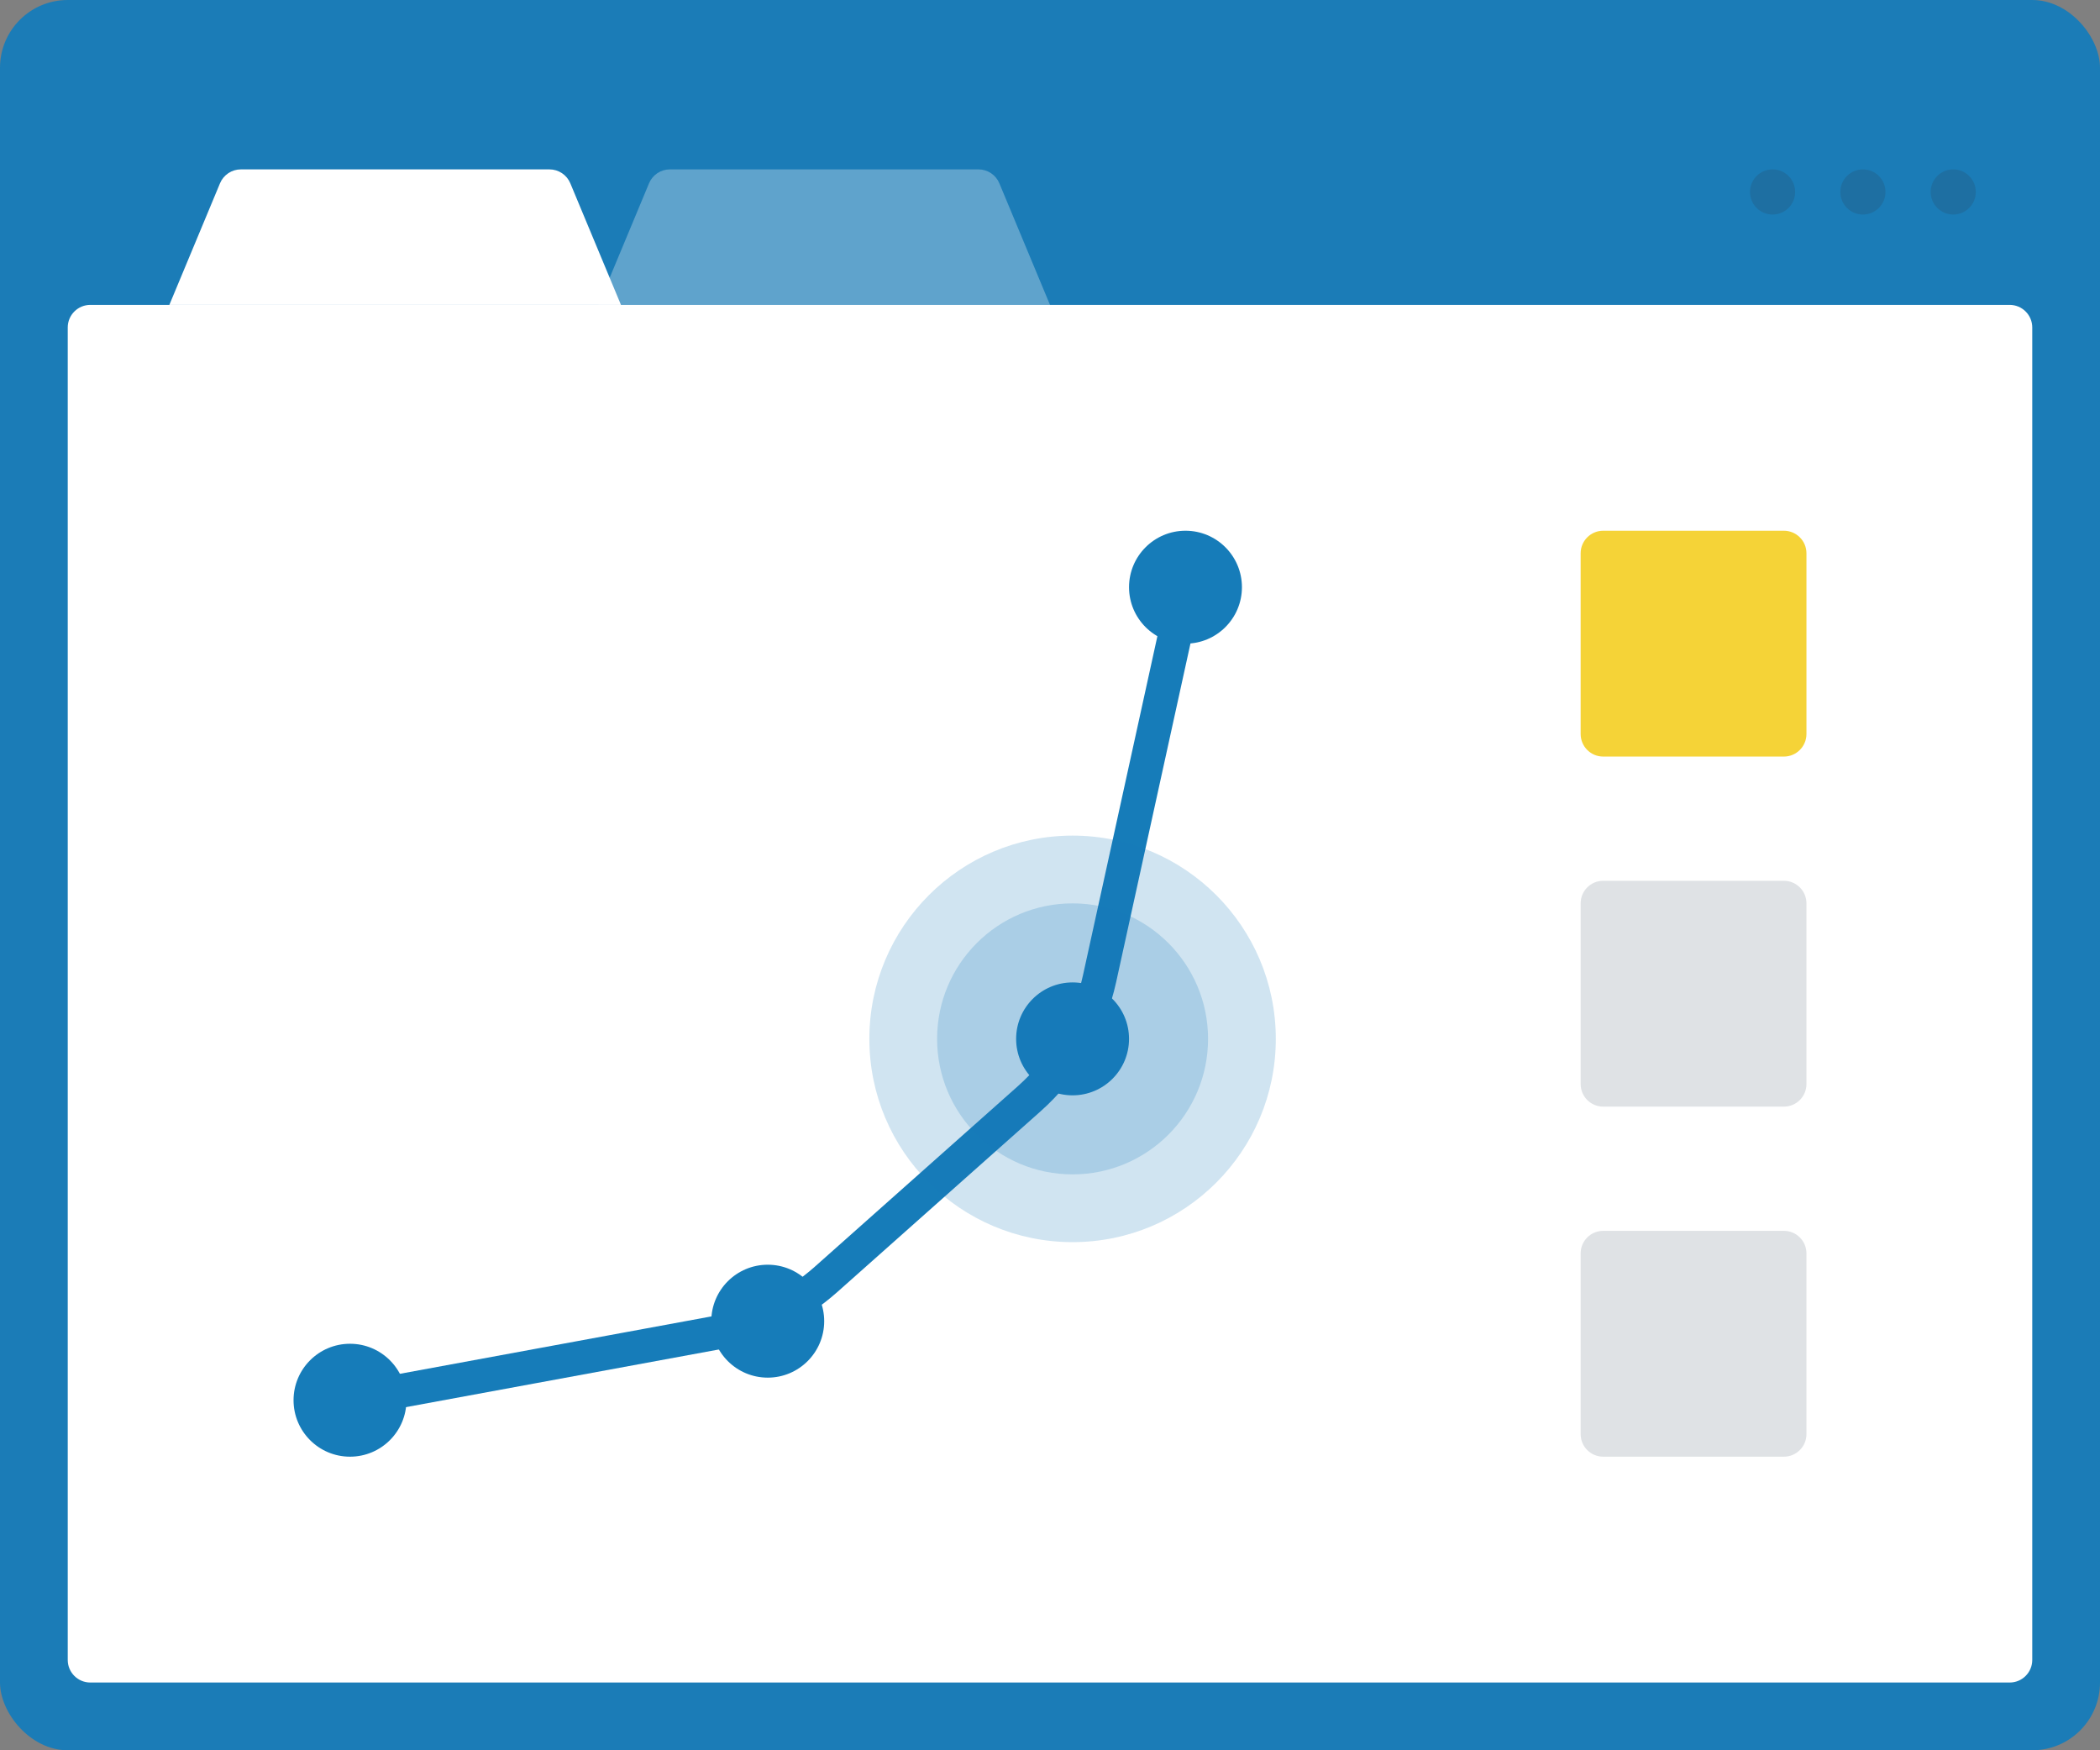 <svg width="186" height="155" viewBox="0 0 186 155" fill="none" xmlns="http://www.w3.org/2000/svg">
<rect x="0" y="0" width="186" height="155" fill="#808080" stroke="none"/>
<rect width="186" height="155" rx="6" fill="#1B7CB7"/>
<path d="M178 27H8C6.895 27 6 27.895 6 29V147C6 148.105 6.895 149 8 149H178C179.105 149 180 148.105 180 147V29C180 27.895 179.105 27 178 27Z" fill="white"/>
<path opacity="0.3" d="M53 27L57.487 16.23C57.639 15.866 57.895 15.555 58.224 15.336C58.552 15.117 58.938 15 59.333 15H86.667C87.062 15 87.448 15.117 87.776 15.336C88.105 15.555 88.361 15.866 88.513 16.23L93 27H53Z" fill="white"/>
<path d="M15 27L19.487 16.23C19.639 15.866 19.895 15.555 20.224 15.336C20.552 15.117 20.938 15 21.333 15H48.667C49.062 15 49.448 15.117 49.776 15.336C50.105 15.555 50.361 15.866 50.513 16.23L55 27H15Z" fill="white"/>
<path opacity="0.2" d="M157 19C158.105 19 159 18.105 159 17C159 15.895 158.105 15 157 15C155.895 15 155 15.895 155 17C155 18.105 155.895 19 157 19Z" fill="#293E51"/>
<path opacity="0.2" d="M165 19C166.105 19 167 18.105 167 17C167 15.895 166.105 15 165 15C163.895 15 163 15.895 163 17C163 18.105 163.895 19 165 19Z" fill="#293E51"/>
<path opacity="0.2" d="M173 19C174.105 19 175 18.105 175 17C175 15.895 174.105 15 173 15C171.895 15 171 15.895 171 17C171 18.105 171.895 19 173 19Z" fill="#293E51"/>
<path d="M158 47H142C140.895 47 140 47.895 140 49V65C140 66.105 140.895 67 142 67H158C159.105 67 160 66.105 160 65V49C160 47.895 159.105 47 158 47Z" fill="#F5D337"/>
<path d="M158 78H142C140.895 78 140 78.895 140 80V96C140 97.105 140.895 98 142 98H158C159.105 98 160 97.105 160 96V80C160 78.895 159.105 78 158 78Z" fill="#DFE2E5"/>
<path d="M158 109H142C140.895 109 140 109.895 140 111V127C140 128.105 140.895 129 142 129H158C159.105 129 160 128.105 160 127V111C160 109.895 159.105 109 158 109Z" fill="#DFE2E5"/>
<path d="M31 124L63.509 118.011C67.101 117.35 70.443 115.717 73.173 113.291L91.145 97.315C94.301 94.51 96.488 90.779 97.393 86.655L105 52" stroke="#167CB9" stroke-width="3"/>
<path d="M68 122C70.761 122 73 119.761 73 117C73 114.239 70.761 112 68 112C65.239 112 63 114.239 63 117C63 119.761 65.239 122 68 122Z" fill="#167CB9"/>
<path d="M95 97C97.761 97 100 94.761 100 92C100 89.239 97.761 87 95 87C92.239 87 90 89.239 90 92C90 94.761 92.239 97 95 97Z" fill="#167CB9"/>
<path opacity="0.2" d="M95 104C101.627 104 107 98.627 107 92C107 85.373 101.627 80 95 80C88.373 80 83 85.373 83 92C83 98.627 88.373 104 95 104Z" fill="#167CB9"/>
<path opacity="0.2" d="M95 110C104.941 110 113 101.941 113 92C113 82.059 104.941 74 95 74C85.059 74 77 82.059 77 92C77 101.941 85.059 110 95 110Z" fill="#167CB9"/>
<path d="M105 57C107.761 57 110 54.761 110 52C110 49.239 107.761 47 105 47C102.239 47 100 49.239 100 52C100 54.761 102.239 57 105 57Z" fill="#167CB9"/>
<path d="M31 129C33.761 129 36 126.761 36 124C36 121.239 33.761 119 31 119C28.239 119 26 121.239 26 124C26 126.761 28.239 129 31 129Z" fill="#167CB9"/>
</svg>
